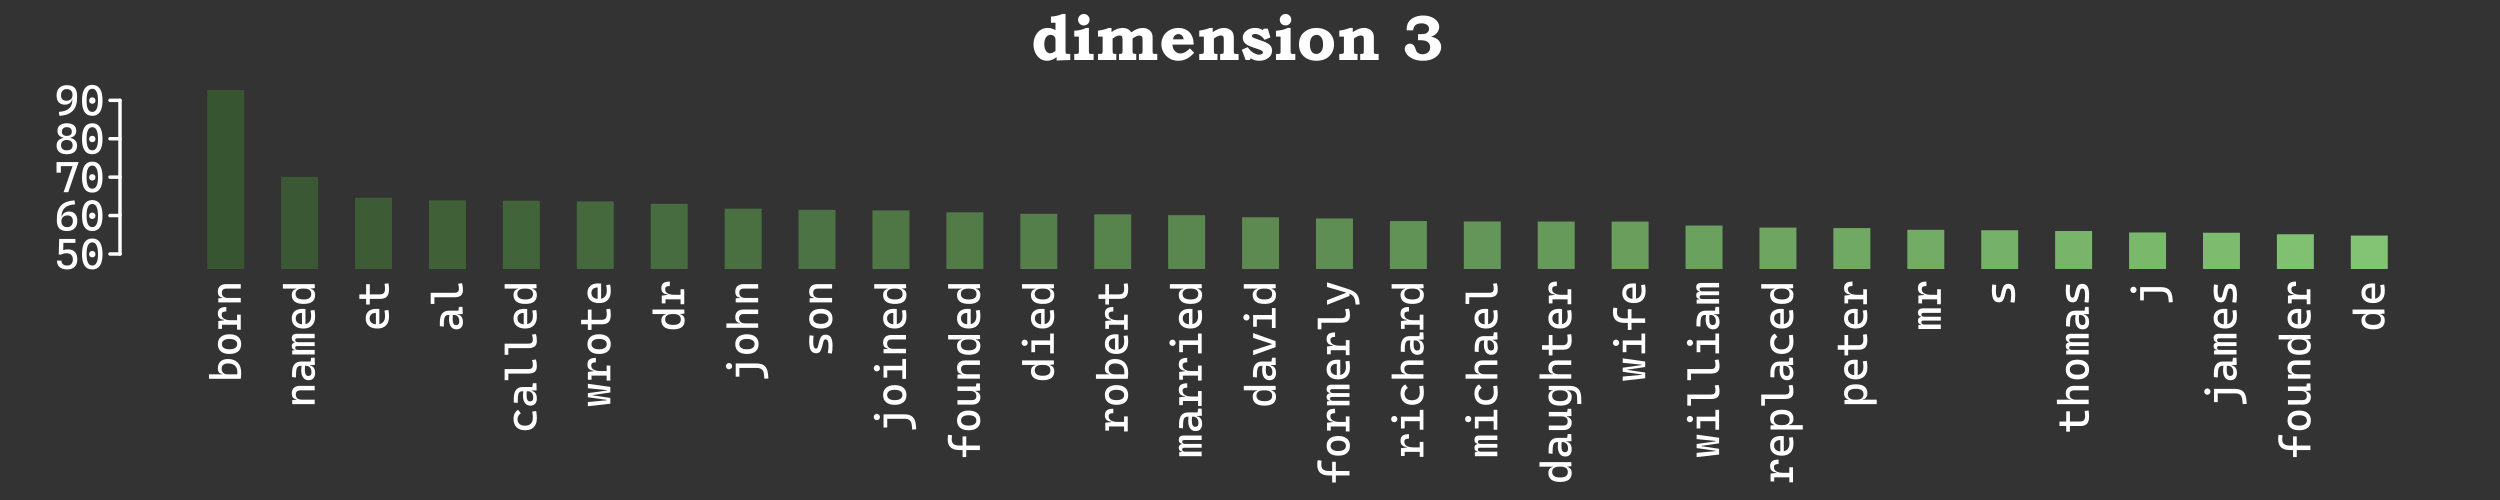 <?xml version="1.0" encoding="UTF-8"?>
<svg xmlns="http://www.w3.org/2000/svg" xmlns:xlink="http://www.w3.org/1999/xlink" width="720pt" height="144pt" viewBox="0 0 720 144" version="1.1">
<rect x="0" y="0" width="720" height="144" fill="#333333" stroke="none"/>
<defs>
<g>
<symbol overflow="visible" id="glyph0-0">
<path style="stroke:none;" d="M 0 -5.25 L -8.672 -5.25 L -8.672 -6.547 L 0 -6.547 Z M 0 -0.781 L -1.156 -0.781 L -1.156 -6.547 L 0 -6.547 Z M 0 -0.781 L -8.672 -0.781 L -8.672 -2.078 L 0 -2.078 Z M -7.5 -0.781 L -8.672 -0.781 L -8.672 -6.547 L -7.5 -6.547 Z M -7.5 -0.781 "/>
</symbol>
<symbol overflow="visible" id="glyph0-1">
<path style="stroke:none;" d="M 0.125 -2.734 C 0.125 -2.43 0.113 -2.141 0.094 -1.859 C 0.07 -1.578 0.039 -1.289 0 -1 L -1.188 -1.5 C -1.082 -1.707 -1.02 -1.941 -1 -2.203 C -0.988 -2.461 -0.984 -2.723 -0.984 -2.984 C -0.984 -3.766 -1.211 -4.363 -1.672 -4.781 C -2.141 -5.207 -2.801 -5.422 -3.656 -5.422 C -4.25 -5.422 -4.703 -5.289 -5.016 -5.031 C -5.336 -4.781 -5.5 -4.414 -5.5 -3.938 C -5.5 -2.832 -4.879 -2.281 -3.641 -2.281 L -5.297 -1.906 L -5.297 -2.406 C -6.16 -2.469 -6.594 -3 -6.594 -4 C -6.594 -4.863 -6.336 -5.531 -5.828 -6 C -5.316 -6.469 -4.594 -6.703 -3.656 -6.703 C -2.457 -6.703 -1.523 -6.352 -0.859 -5.656 C -0.203 -4.969 0.125 -3.992 0.125 -2.734 Z M 0 -1 L -9.156 -1 L -9.156 -2.281 L -0.109 -2.281 Z M 0 -1 "/>
</symbol>
<symbol overflow="visible" id="glyph0-2">
<path style="stroke:none;" d="M 0.125 -3.656 C 0.125 -2.758 -0.164 -2.062 -0.75 -1.562 C -1.344 -1.07 -2.172 -0.828 -3.234 -0.828 C -4.305 -0.828 -5.133 -1.07 -5.719 -1.562 C -6.301 -2.062 -6.594 -2.758 -6.594 -3.656 C -6.594 -4.562 -6.301 -5.258 -5.719 -5.75 C -5.133 -6.25 -4.305 -6.5 -3.234 -6.5 C -2.172 -6.5 -1.344 -6.25 -0.75 -5.75 C -0.164 -5.258 0.125 -4.562 0.125 -3.656 Z M -1.031 -3.656 C -1.031 -4.133 -1.223 -4.504 -1.609 -4.766 C -1.992 -5.023 -2.535 -5.156 -3.234 -5.156 C -3.941 -5.156 -4.484 -5.023 -4.859 -4.766 C -5.242 -4.504 -5.438 -4.133 -5.438 -3.656 C -5.438 -3.188 -5.242 -2.82 -4.859 -2.562 C -4.484 -2.301 -3.941 -2.172 -3.234 -2.172 C -2.535 -2.172 -1.992 -2.301 -1.609 -2.562 C -1.223 -2.82 -1.031 -3.188 -1.031 -3.656 Z M -1.031 -3.656 "/>
</symbol>
<symbol overflow="visible" id="glyph0-3">
<path style="stroke:none;" d="M -2.781 -3.219 L -4.812 -2.844 L -4.812 -3.344 C -6 -3.414 -6.594 -4.008 -6.594 -5.125 C -6.594 -5.789 -6.398 -6.273 -6.016 -6.578 C -5.629 -6.879 -5.008 -7.031 -4.156 -7.031 L -4.156 -5.75 C -4.633 -5.75 -4.977 -5.676 -5.188 -5.531 C -5.395 -5.395 -5.5 -5.172 -5.5 -4.859 C -5.5 -4.305 -5.258 -3.895 -4.781 -3.625 C -4.312 -3.352 -3.645 -3.219 -2.781 -3.219 Z M 0 -0.484 L -1.062 -0.484 L -1.062 -4.812 L 0 -4.812 Z M 0 -1.922 L -6.469 -1.922 L -6.469 -2.984 L -4.609 -3.219 L 0 -3.219 Z M -5.406 -0.734 L -6.469 -0.734 L -6.469 -2.891 L -5.406 -3.016 Z M -5.406 -0.734 "/>
</symbol>
<symbol overflow="visible" id="glyph0-4">
<path style="stroke:none;" d="M 0 -5 L -4.219 -5 C -4.602 -5 -4.898 -4.895 -5.109 -4.688 C -5.328 -4.488 -5.438 -4.207 -5.438 -3.844 C -5.438 -2.82 -4.836 -2.312 -3.641 -2.312 L -5.297 -1.938 L -5.297 -2.438 C -5.734 -2.477 -6.055 -2.641 -6.266 -2.922 C -6.484 -3.203 -6.594 -3.613 -6.594 -4.156 C -6.594 -4.832 -6.383 -5.359 -5.969 -5.734 C -5.551 -6.109 -4.969 -6.297 -4.219 -6.297 L 0 -6.297 Z M 0 -1.031 L -6.469 -1.031 L -6.469 -2.203 L -5.109 -2.312 L 0 -2.312 Z M 0 -1.031 "/>
</symbol>
<symbol overflow="visible" id="glyph0-5">
<path style="stroke:none;" d="M 0.062 -5 L -1.859 -4.906 L -2.391 -4.734 L -4.062 -4.734 C -4.5 -4.734 -4.816 -4.582 -5.016 -4.281 C -5.211 -3.977 -5.32 -3.531 -5.344 -2.938 L -5.391 -1.375 L -6.531 -1.5 L -6.516 -2.812 C -6.492 -3.875 -6.258 -4.664 -5.812 -5.188 C -5.375 -5.707 -4.727 -5.969 -3.875 -5.969 L -1.172 -5.969 L -1.031 -7.062 L 0 -7.062 Z M 0.125 -2.703 C 0.125 -2.035 -0.035 -1.516 -0.359 -1.141 C -0.691 -0.773 -1.156 -0.594 -1.75 -0.594 C -2.426 -0.594 -2.945 -0.848 -3.312 -1.359 C -3.688 -1.867 -3.875 -2.586 -3.875 -3.516 C -3.875 -3.898 -3.848 -4.242 -3.797 -4.547 C -3.754 -4.848 -3.688 -5.117 -3.594 -5.359 L -2.703 -5.094 C -2.766 -4.82 -2.801 -4.555 -2.812 -4.297 C -2.82 -4.035 -2.828 -3.766 -2.828 -3.484 C -2.828 -2.367 -2.488 -1.812 -1.812 -1.812 C -1.52 -1.812 -1.297 -1.906 -1.141 -2.094 C -0.992 -2.289 -0.922 -2.566 -0.922 -2.922 C -0.922 -3.316 -0.988 -3.648 -1.125 -3.922 C -1.258 -4.191 -1.438 -4.395 -1.656 -4.531 C -1.875 -4.664 -2.094 -4.734 -2.312 -4.734 L -3.031 -4.734 L -1.375 -5.109 L -1.375 -4.609 L -1.562 -4.812 C -1.188 -4.812 -0.875 -4.723 -0.625 -4.547 C -0.375 -4.379 -0.188 -4.133 -0.062 -3.812 C 0.062 -3.5 0.125 -3.129 0.125 -2.703 Z M 0.125 -2.703 "/>
</symbol>
<symbol overflow="visible" id="glyph0-6">
<path style="stroke:none;" d="M 0 -5.344 L -4.938 -5.344 C -5.383 -5.344 -5.609 -5.176 -5.609 -4.844 C -5.609 -4.426 -5.316 -4.219 -4.734 -4.219 L -5.672 -3.766 L -5.672 -4.266 C -5.922 -4.285 -6.133 -4.383 -6.312 -4.562 C -6.5 -4.75 -6.594 -5.016 -6.594 -5.359 C -6.594 -5.805 -6.473 -6.129 -6.234 -6.328 C -5.992 -6.535 -5.602 -6.641 -5.062 -6.641 L 0 -6.641 Z M 0 -0.688 L -6.469 -0.688 L -6.469 -1.828 L -5.109 -1.984 L 0 -1.984 Z M 0 -3.109 L -5.062 -3.109 C -5.426 -3.109 -5.609 -2.938 -5.609 -2.594 C -5.609 -2.188 -5.316 -1.984 -4.734 -1.984 L -5.672 -1.594 L -5.672 -2.016 C -6.285 -2.066 -6.594 -2.438 -6.594 -3.125 C -6.594 -3.457 -6.473 -3.723 -6.234 -3.922 C -6.004 -4.117 -5.656 -4.219 -5.188 -4.219 L 0 -4.219 Z M 0 -3.109 "/>
</symbol>
<symbol overflow="visible" id="glyph0-7">
<path style="stroke:none;" d="M 0.125 -4.281 C 0.125 -3.176 -0.164 -2.32 -0.75 -1.719 C -1.332 -1.125 -2.164 -0.828 -3.25 -0.828 C -4.301 -0.828 -5.117 -1.082 -5.703 -1.594 C -6.297 -2.102 -6.594 -2.82 -6.594 -3.75 C -6.594 -4.625 -6.328 -5.301 -5.797 -5.781 C -5.266 -6.258 -4.492 -6.5 -3.484 -6.5 C -3.191 -6.5 -2.914 -6.484 -2.656 -6.453 L -2.656 -1.922 L -3.656 -1.922 L -3.656 -5.328 C -4.227 -5.328 -4.672 -5.188 -4.984 -4.906 C -5.297 -4.633 -5.453 -4.254 -5.453 -3.766 C -5.453 -3.211 -5.266 -2.785 -4.891 -2.484 C -4.516 -2.18 -3.988 -2.031 -3.312 -2.031 C -2.562 -2.031 -1.988 -2.238 -1.594 -2.656 C -1.207 -3.07 -1.016 -3.664 -1.016 -4.438 C -1.016 -4.695 -1.031 -4.957 -1.062 -5.219 C -1.094 -5.477 -1.133 -5.742 -1.188 -6.016 L -0.047 -6.172 C 0.023 -5.797 0.07 -5.445 0.094 -5.125 C 0.113 -4.812 0.125 -4.531 0.125 -4.281 Z M 0.125 -4.281 "/>
</symbol>
<symbol overflow="visible" id="glyph0-8">
<path style="stroke:none;" d="M 0.125 -3.172 C 0.125 -2.316 -0.148 -1.672 -0.703 -1.234 C -1.266 -0.805 -2.086 -0.594 -3.172 -0.594 C -4.297 -0.594 -5.145 -0.805 -5.719 -1.234 C -6.301 -1.672 -6.594 -2.316 -6.594 -3.172 C -6.594 -3.648 -6.477 -4.039 -6.25 -4.344 C -6.02 -4.645 -5.703 -4.828 -5.297 -4.891 L -5.297 -5.391 L -3.453 -5 C -4.117 -5 -4.625 -4.867 -4.969 -4.609 C -5.32 -4.348 -5.5 -3.961 -5.5 -3.453 C -5.5 -2.93 -5.301 -2.535 -4.906 -2.266 C -4.52 -2.004 -3.941 -1.875 -3.172 -1.875 C -2.453 -1.875 -1.906 -2.004 -1.531 -2.266 C -1.164 -2.535 -0.984 -2.93 -0.984 -3.453 C -0.984 -3.961 -1.156 -4.348 -1.5 -4.609 C -1.844 -4.867 -2.348 -5 -3.016 -5 L -1.172 -5.438 L -1.172 -4.891 C -0.766 -4.848 -0.445 -4.672 -0.219 -4.359 C 0.008 -4.055 0.125 -3.66 0.125 -3.172 Z M 0.062 -5.141 L -1.203 -5 L -9.156 -5 L -9.156 -6.297 L 0 -6.297 Z M 0.062 -5.141 "/>
</symbol>
<symbol overflow="visible" id="glyph0-9">
<path style="stroke:none;" d="M 0.125 -4.828 C 0.125 -3.848 -0.078 -3.141 -0.484 -2.703 C -0.891 -2.266 -1.539 -2.047 -2.438 -2.047 L -3.547 -2.047 L -3.547 -3.344 L -2.5 -3.344 C -1.988 -3.344 -1.613 -3.469 -1.375 -3.719 C -1.145 -3.969 -1.031 -4.379 -1.031 -4.953 C -1.031 -5.16 -1.039 -5.375 -1.062 -5.594 C -1.094 -5.82 -1.125 -6.086 -1.156 -6.391 L -0.031 -6.531 C 0.02 -6.25 0.055 -5.973 0.078 -5.703 C 0.109 -5.43 0.125 -5.141 0.125 -4.828 Z M -3.047 -2.047 L -8.422 -2.047 L -8.422 -3.344 L -3.047 -3.344 Z M -5.406 -0.422 L -6.469 -0.422 L -6.469 -6.281 L -5.406 -6.281 Z M -5.406 -0.422 "/>
</symbol>
<symbol overflow="visible" id="glyph0-10">
<path style="stroke:none;" d="M 0.125 -4.625 C 0.125 -3.875 -0.078 -3.332 -0.484 -3 C -0.891 -2.664 -1.539 -2.5 -2.438 -2.5 L -9.156 -2.5 L -9.156 -3.797 L -2.5 -3.797 C -2.156 -3.797 -1.875 -3.828 -1.656 -3.891 C -1.445 -3.953 -1.289 -4.078 -1.188 -4.266 C -1.082 -4.461 -1.031 -4.742 -1.031 -5.109 C -1.031 -5.453 -1.109 -5.883 -1.266 -6.406 L -0.141 -6.562 C -0.047 -6.227 0.02 -5.91 0.062 -5.609 C 0.102 -5.305 0.125 -4.977 0.125 -4.625 Z M -8.094 -0.594 L -9.156 -0.594 L -9.156 -2.609 L -8.094 -2.609 Z M -8.094 -0.594 "/>
</symbol>
<symbol overflow="visible" id="glyph0-11">
<path style="stroke:none;" d="M 0.125 -4.281 C 0.125 -3.176 -0.164 -2.32 -0.75 -1.719 C -1.332 -1.125 -2.164 -0.828 -3.25 -0.828 C -4.301 -0.828 -5.117 -1.109 -5.703 -1.672 C -6.297 -2.242 -6.594 -3.055 -6.594 -4.109 C -6.594 -4.742 -6.473 -5.285 -6.234 -5.734 C -6.004 -6.18 -5.676 -6.504 -5.25 -6.703 L -4.5 -5.703 C -4.789 -5.516 -5.02 -5.281 -5.188 -5 C -5.352 -4.719 -5.438 -4.406 -5.438 -4.062 C -5.438 -3.457 -5.25 -2.984 -4.875 -2.641 C -4.508 -2.305 -3.988 -2.141 -3.312 -2.141 C -2.57 -2.141 -2.004 -2.336 -1.609 -2.734 C -1.223 -3.129 -1.031 -3.695 -1.031 -4.438 C -1.031 -4.738 -1.047 -5.035 -1.078 -5.328 C -1.109 -5.629 -1.148 -5.926 -1.203 -6.219 L -0.062 -6.359 C 0.008 -6.023 0.055 -5.68 0.078 -5.328 C 0.109 -4.973 0.125 -4.625 0.125 -4.281 Z M 0.125 -4.281 "/>
</symbol>
<symbol overflow="visible" id="glyph0-12">
<path style="stroke:none;" d="M 0 -4.391 L -5.141 -3.641 L -5.141 -3.547 L -6.469 -3.016 L -6.469 -4.188 L -0.984 -4.953 L -0.984 -5.062 L -6.469 -5.609 L -6.469 -6.891 L 0 -5.984 Z M 0 -1.156 L -6.469 -0.422 L -6.469 -1.641 L -0.984 -2.141 L -0.984 -2.25 L -6.469 -3.016 L -6.469 -4.188 L -5.141 -3.656 L -5.141 -3.562 L 0 -2.812 Z M 0 -1.156 "/>
</symbol>
<symbol overflow="visible" id="glyph0-13">
<path style="stroke:none;" d="M 2.938 -1.094 L 1.781 -1.031 L 1.672 -2.266 C 1.609 -2.91 1.414 -3.379 1.094 -3.672 C 0.77 -3.973 0.281 -4.125 -0.375 -4.125 L -2.344 -4.125 L -2.344 -5.422 L -0.578 -5.422 C 0.191 -5.422 0.816 -5.305 1.297 -5.078 C 1.785 -4.848 2.148 -4.488 2.391 -4 C 2.641 -3.52 2.797 -2.898 2.859 -2.141 Z M -5.406 -1.609 L -6.469 -1.609 L -6.469 -4.219 L -5.406 -4.219 Z M -2.141 -4.125 L -6.469 -4.125 L -6.469 -5.422 L -2.141 -5.422 Z M -7.5 -4.641 C -7.5 -4.391 -7.586 -4.176 -7.766 -4 C -7.941 -3.82 -8.156 -3.734 -8.406 -3.734 C -8.656 -3.734 -8.863 -3.82 -9.031 -4 C -9.207 -4.176 -9.297 -4.391 -9.297 -4.641 C -9.297 -4.891 -9.207 -5.102 -9.031 -5.281 C -8.863 -5.457 -8.656 -5.547 -8.406 -5.547 C -8.156 -5.547 -7.941 -5.457 -7.766 -5.281 C -7.586 -5.102 -7.5 -4.891 -7.5 -4.641 Z M -7.5 -4.641 "/>
</symbol>
<symbol overflow="visible" id="glyph0-14">
<path style="stroke:none;" d="M 0 -5 L -4.219 -5 C -4.625 -5 -4.938 -4.895 -5.156 -4.688 C -5.383 -4.488 -5.5 -4.207 -5.5 -3.844 C -5.5 -2.82 -4.879 -2.312 -3.641 -2.312 L -5.297 -1.938 L -5.297 -2.438 C -5.734 -2.477 -6.055 -2.641 -6.266 -2.922 C -6.484 -3.203 -6.594 -3.613 -6.594 -4.156 C -6.594 -4.832 -6.383 -5.359 -5.969 -5.734 C -5.551 -6.109 -4.969 -6.297 -4.219 -6.297 L 0 -6.297 Z M 0 -1.031 L -9.156 -1.031 L -9.156 -2.312 L 0 -2.312 Z M 0 -1.031 "/>
</symbol>
<symbol overflow="visible" id="glyph0-15">
<path style="stroke:none;" d="M 0.125 -3.156 C 0.125 -2.664 0.109 -2.25 0.078 -1.906 C 0.047 -1.562 0 -1.242 -0.062 -0.953 L -1.234 -1.094 C -1.172 -1.52 -1.117 -1.895 -1.078 -2.219 C -1.047 -2.551 -1.031 -2.863 -1.031 -3.156 C -1.031 -3.812 -1.094 -4.285 -1.219 -4.578 C -1.352 -4.879 -1.562 -5.031 -1.844 -5.031 C -2.039 -5.031 -2.188 -4.977 -2.281 -4.875 C -2.375 -4.77 -2.445 -4.609 -2.5 -4.391 L -2.875 -2.906 C -3.039 -2.27 -3.242 -1.801 -3.484 -1.5 C -3.723 -1.195 -4.086 -1.047 -4.578 -1.047 C -5.285 -1.047 -5.797 -1.316 -6.109 -1.859 C -6.43 -2.398 -6.594 -3.281 -6.594 -4.5 C -6.594 -4.812 -6.582 -5.102 -6.562 -5.375 C -6.539 -5.645 -6.508 -5.922 -6.469 -6.203 L -5.344 -6.062 C -5.375 -5.738 -5.395 -5.445 -5.406 -5.188 C -5.426 -4.938 -5.438 -4.691 -5.438 -4.453 C -5.438 -3.734 -5.375 -3.207 -5.25 -2.875 C -5.125 -2.551 -4.922 -2.391 -4.641 -2.391 C -4.453 -2.391 -4.316 -2.457 -4.234 -2.594 C -4.148 -2.727 -4.07 -2.93 -4 -3.203 L -3.719 -4.406 C -3.551 -5.082 -3.332 -5.578 -3.062 -5.891 C -2.789 -6.211 -2.395 -6.375 -1.875 -6.375 C -1.176 -6.375 -0.664 -6.117 -0.344 -5.609 C -0.031 -5.098 0.125 -4.281 0.125 -3.156 Z M 0.125 -3.156 "/>
</symbol>
<symbol overflow="visible" id="glyph0-16">
<path style="stroke:none;" d="M 0 -3.438 L -6.109 -3.438 L -6.109 -4.734 L 0 -4.734 Z M 0 -0.984 L -1.062 -0.984 L -1.062 -3.562 L 0 -3.562 Z M 0 -4.609 L -1.062 -4.609 L -1.062 -6.719 L 0 -6.719 Z M -5.406 -1.344 L -6.469 -1.344 L -6.469 -4.734 L -5.406 -4.734 Z M -7.5 -4.047 C -7.5 -3.797 -7.586 -3.582 -7.766 -3.406 C -7.941 -3.227 -8.156 -3.141 -8.406 -3.141 C -8.656 -3.141 -8.863 -3.227 -9.031 -3.406 C -9.207 -3.582 -9.297 -3.797 -9.297 -4.047 C -9.297 -4.297 -9.207 -4.508 -9.031 -4.688 C -8.863 -4.863 -8.656 -4.953 -8.406 -4.953 C -8.156 -4.953 -7.941 -4.863 -7.766 -4.688 C -7.586 -4.508 -7.5 -4.297 -7.5 -4.047 Z M -7.5 -4.047 "/>
</symbol>
<symbol overflow="visible" id="glyph0-17">
<path style="stroke:none;" d="M 0 -2.453 L -5.922 -2.453 C -8.16 -2.453 -9.281 -3.473 -9.281 -5.516 C -9.281 -5.984 -9.238 -6.43 -9.156 -6.859 L -8.031 -6.719 C -8.062 -6.469 -8.082 -6.242 -8.094 -6.047 C -8.113 -5.848 -8.125 -5.66 -8.125 -5.484 C -8.125 -4.328 -7.41 -3.75 -5.984 -3.75 L 0 -3.75 Z M -3.938 -0.422 L -5 -0.422 L -5 -6.391 L -3.938 -6.391 Z M -3.938 -0.422 "/>
</symbol>
<symbol overflow="visible" id="glyph0-18">
<path style="stroke:none;" d="M 0.125 -3.031 C 0.125 -2.352 -0.078 -1.828 -0.484 -1.453 C -0.891 -1.078 -1.461 -0.891 -2.203 -0.891 L -6.469 -0.891 L -6.469 -2.188 L -2.203 -2.188 C -1.828 -2.188 -1.535 -2.289 -1.328 -2.5 C -1.129 -2.707 -1.031 -3.004 -1.031 -3.391 C -1.031 -3.867 -1.18 -4.227 -1.484 -4.469 C -1.785 -4.707 -2.285 -4.828 -2.984 -4.828 L -1.25 -5.156 L -1.25 -4.719 C -0.812 -4.625 -0.473 -4.426 -0.234 -4.125 C 0.004 -3.832 0.125 -3.469 0.125 -3.031 Z M 0.062 -4.938 L -1.484 -4.828 L -2.625 -4.828 L -2.625 -6.109 L -1.172 -6.109 L -1.031 -7 L 0 -7 Z M -1.828 -4.828 L -6.469 -4.828 L -6.469 -6.109 L -2.203 -6.109 Z M -1.828 -4.828 "/>
</symbol>
<symbol overflow="visible" id="glyph0-19">
<path style="stroke:none;" d="M 0 -2.797 L -6.469 -0.484 L -6.469 -1.875 L -1.094 -3.609 L -1.094 -3.719 L -6.469 -5.453 L -6.469 -6.844 L 0 -4.516 Z M 0 -2.797 "/>
</symbol>
<symbol overflow="visible" id="glyph0-20">
<path style="stroke:none;" d="M 2.938 -0.453 L 1.766 -0.391 L 1.641 -1.406 C 1.586 -1.832 1.473 -2.195 1.297 -2.5 C 1.117 -2.801 0.852 -3.062 0.5 -3.281 C 0.145 -3.5 -0.312 -3.688 -0.875 -3.844 L -6.469 -5.469 L -6.469 -6.812 L -0.578 -4.938 C 0.203 -4.695 0.828 -4.422 1.297 -4.109 C 1.766 -3.805 2.113 -3.445 2.344 -3.031 C 2.582 -2.625 2.738 -2.133 2.812 -1.562 Z M 0 -2.906 L -6.469 -0.328 L -6.469 -1.672 L -0.984 -3.797 L -0.984 -3.984 L 0 -3.984 Z M 0 -2.906 "/>
</symbol>
<symbol overflow="visible" id="glyph0-21">
<path style="stroke:none;" d="M 2.922 -1.109 L 1.734 -1.047 L 1.672 -3.125 C 1.648 -3.781 1.469 -4.254 1.125 -4.547 C 0.781 -4.848 0.281 -5 -0.375 -5 L -5.109 -5 L -6.469 -5.125 L -6.469 -6.297 L -0.578 -6.297 C 0.578 -6.297 1.426 -6.031 1.969 -5.5 C 2.52 -4.977 2.816 -4.145 2.859 -3 Z M 0.125 -3.172 C 0.125 -2.316 -0.148 -1.672 -0.703 -1.234 C -1.266 -0.805 -2.086 -0.594 -3.172 -0.594 C -4.297 -0.594 -5.145 -0.805 -5.719 -1.234 C -6.301 -1.672 -6.594 -2.316 -6.594 -3.172 C -6.594 -3.672 -6.477 -4.078 -6.25 -4.391 C -6.02 -4.703 -5.703 -4.883 -5.297 -4.938 L -5.297 -5.438 L -3.453 -5 C -4.117 -5 -4.625 -4.867 -4.969 -4.609 C -5.32 -4.348 -5.5 -3.961 -5.5 -3.453 C -5.5 -2.93 -5.301 -2.535 -4.906 -2.266 C -4.52 -2.004 -3.941 -1.875 -3.172 -1.875 C -2.453 -1.875 -1.906 -2.004 -1.531 -2.266 C -1.164 -2.535 -0.984 -2.93 -0.984 -3.453 C -0.984 -3.961 -1.156 -4.348 -1.5 -4.609 C -1.844 -4.867 -2.348 -5 -3.016 -5 L -1.172 -5.438 L -1.172 -4.891 C -0.766 -4.848 -0.445 -4.672 -0.219 -4.359 C 0.008 -4.055 0.125 -3.66 0.125 -3.172 Z M 0.125 -3.172 "/>
</symbol>
<symbol overflow="visible" id="glyph0-22">
<path style="stroke:none;" d="M 2.812 -1.031 L -6.469 -1.031 L -6.469 -2.203 L -5.109 -2.312 L 2.812 -2.312 Z M 0.125 -4.156 C 0.125 -3.656 0.008 -3.254 -0.219 -2.953 C -0.445 -2.648 -0.766 -2.477 -1.172 -2.438 L -1.172 -1.875 L -3.016 -2.312 C -2.348 -2.312 -1.844 -2.441 -1.5 -2.703 C -1.156 -2.973 -0.984 -3.363 -0.984 -3.875 C -0.984 -4.395 -1.164 -4.785 -1.531 -5.047 C -1.906 -5.316 -2.453 -5.453 -3.172 -5.453 C -3.941 -5.453 -4.52 -5.316 -4.906 -5.047 C -5.301 -4.785 -5.5 -4.395 -5.5 -3.875 C -5.5 -3.363 -5.32 -2.973 -4.969 -2.703 C -4.625 -2.441 -4.117 -2.312 -3.453 -2.312 L -5.297 -1.875 L -5.297 -2.375 C -5.703 -2.438 -6.02 -2.625 -6.25 -2.938 C -6.477 -3.25 -6.594 -3.656 -6.594 -4.156 C -6.594 -5.008 -6.301 -5.648 -5.719 -6.078 C -5.145 -6.516 -4.297 -6.734 -3.172 -6.734 C -2.086 -6.734 -1.266 -6.516 -0.703 -6.078 C -0.148 -5.648 0.125 -5.008 0.125 -4.156 Z M 0.125 -4.156 "/>
</symbol>
<symbol overflow="visible" id="glyph1-0">
<path style="stroke:none;" d="M 5.25 0 L 5.25 -8.672 L 6.547 -8.672 L 6.547 0 Z M 0.781 0 L 0.781 -1.156 L 6.547 -1.156 L 6.547 0 Z M 0.781 0 L 0.781 -8.672 L 2.078 -8.672 L 2.078 0 Z M 0.781 -7.5 L 0.781 -8.672 L 6.547 -8.672 L 6.547 -7.5 Z M 0.781 -7.5 "/>
</symbol>
<symbol overflow="visible" id="glyph1-1">
<path style="stroke:none;" d="M 3.75 0.125 C 2.812 0.125 2.086 -0.098 1.578 -0.547 C 1.066 -0.992 0.812 -1.617 0.812 -2.422 L 2.109 -2.422 C 2.109 -1.973 2.25 -1.625 2.531 -1.375 C 2.82 -1.125 3.234 -1 3.766 -1 C 4.285 -1 4.688 -1.156 4.969 -1.469 C 5.25 -1.781 5.391 -2.223 5.391 -2.797 C 5.391 -3.348 5.234 -3.773 4.922 -4.078 C 4.617 -4.391 4.18 -4.547 3.609 -4.547 C 3.047 -4.547 2.516 -4.414 2.016 -4.156 L 2.125 -5.188 C 2.445 -5.375 2.766 -5.5 3.078 -5.562 C 3.398 -5.625 3.723 -5.656 4.047 -5.656 C 4.879 -5.656 5.523 -5.406 5.984 -4.906 C 6.441 -4.406 6.672 -3.703 6.672 -2.797 C 6.672 -2.18 6.555 -1.656 6.328 -1.219 C 6.098 -0.781 5.766 -0.445 5.328 -0.219 C 4.898 0.008 4.375 0.125 3.75 0.125 Z M 1.328 -4.156 L 1.453 -8.672 L 2.703 -8.672 L 2.594 -4.906 L 2.016 -4.156 Z M 2.031 -7.531 L 1.922 -8.672 L 6.125 -8.672 L 6.125 -7.531 Z M 2.031 -7.531 "/>
</symbol>
<symbol overflow="visible" id="glyph1-2">
<path style="stroke:none;" d="M 3.656 0.125 C 1.688 0.125 0.703 -1.336 0.703 -4.266 C 0.703 -7.285 1.688 -8.797 3.656 -8.797 C 5.625 -8.797 6.609 -7.285 6.609 -4.266 C 6.609 -1.336 5.625 0.125 3.656 0.125 Z M 3.656 -3.359 C 3.383 -3.359 3.164 -3.441 3 -3.609 C 2.832 -3.773 2.75 -3.992 2.75 -4.266 C 2.75 -4.547 2.832 -4.77 3 -4.938 C 3.164 -5.102 3.383 -5.188 3.656 -5.188 C 3.938 -5.188 4.16 -5.102 4.328 -4.938 C 4.492 -4.77 4.578 -4.547 4.578 -4.266 C 4.578 -3.992 4.492 -3.773 4.328 -3.609 C 4.16 -3.441 3.938 -3.359 3.656 -3.359 Z M 3.656 -1 C 4.758 -1 5.312 -2.086 5.312 -4.266 C 5.312 -6.535 4.758 -7.672 3.656 -7.672 C 2.562 -7.672 2.016 -6.535 2.016 -4.266 C 2.016 -2.086 2.562 -1 3.656 -1 Z M 3.656 -1 "/>
</symbol>
<symbol overflow="visible" id="glyph1-3">
<path style="stroke:none;" d="M 3.719 0.125 C 2.707 0.125 1.961 -0.125 1.484 -0.625 C 1.016 -1.125 0.781 -1.906 0.781 -2.969 L 1.797 -4.078 L 2.25 -4.078 C 2.363 -4.523 2.602 -4.875 2.969 -5.125 C 3.332 -5.375 3.781 -5.5 4.312 -5.5 C 5.062 -5.5 5.641 -5.266 6.047 -4.797 C 6.461 -4.328 6.672 -3.664 6.672 -2.812 C 6.672 -1.883 6.41 -1.16 5.891 -0.641 C 5.367 -0.129 4.645 0.125 3.719 0.125 Z M 3.75 -1 C 4.27 -1 4.672 -1.156 4.953 -1.469 C 5.242 -1.789 5.391 -2.238 5.391 -2.812 C 5.391 -3.312 5.254 -3.695 4.984 -3.969 C 4.723 -4.238 4.344 -4.375 3.844 -4.375 C 3.281 -4.375 2.848 -4.223 2.547 -3.922 C 2.242 -3.629 2.094 -3.219 2.094 -2.688 C 2.094 -2.156 2.238 -1.738 2.531 -1.438 C 2.82 -1.145 3.227 -1 3.75 -1 Z M 0.781 -2.969 L 0.781 -3.5 C 0.781 -5.156 1.195 -6.414 2.031 -7.281 C 2.875 -8.145 4.16 -8.617 5.891 -8.703 L 6 -7.547 C 3.426 -7.43 2.141 -6.27 2.141 -4.062 L 2.141 -3.375 Z M 0.781 -2.969 "/>
</symbol>
<symbol overflow="visible" id="glyph1-4">
<path style="stroke:none;" d="M 2.734 0 L 5.703 -8.672 L 7.047 -8.672 L 4.062 0 Z M 0.688 -5.625 L 0.688 -8.484 L 1.938 -8.484 L 1.938 -5.625 Z M 0.688 -7.5 L 0.688 -8.672 L 7.047 -8.672 L 6.172 -7.5 Z M 0.688 -7.5 "/>
</symbol>
<symbol overflow="visible" id="glyph1-5">
<path style="stroke:none;" d="M 3.656 0.125 C 2.719 0.125 1.988 -0.094 1.469 -0.531 C 0.957 -0.969 0.703 -1.582 0.703 -2.375 C 0.703 -3.102 0.957 -3.664 1.469 -4.062 C 1.988 -4.457 2.719 -4.656 3.656 -4.656 C 4.602 -4.656 5.332 -4.457 5.844 -4.062 C 6.352 -3.664 6.609 -3.102 6.609 -2.375 C 6.609 -1.582 6.352 -0.969 5.844 -0.531 C 5.332 -0.094 4.602 0.125 3.656 0.125 Z M 3.656 -1 C 4.195 -1 4.609 -1.125 4.891 -1.375 C 5.18 -1.633 5.328 -1.988 5.328 -2.438 C 5.328 -2.926 5.18 -3.305 4.891 -3.578 C 4.609 -3.848 4.195 -3.984 3.656 -3.984 C 3.125 -3.984 2.711 -3.848 2.422 -3.578 C 2.129 -3.305 1.984 -2.926 1.984 -2.438 C 1.984 -1.988 2.129 -1.633 2.422 -1.375 C 2.711 -1.125 3.125 -1 3.656 -1 Z M 2.656 -4.312 L 2.656 -4.938 L 4.688 -4.938 L 4.688 -4.312 Z M 3.656 -5.156 C 4.113 -5.156 4.469 -5.258 4.719 -5.469 C 4.969 -5.688 5.094 -5.977 5.094 -6.344 C 5.094 -6.77 4.969 -7.098 4.719 -7.328 C 4.469 -7.555 4.113 -7.672 3.656 -7.672 C 3.207 -7.672 2.859 -7.555 2.609 -7.328 C 2.359 -7.098 2.234 -6.77 2.234 -6.344 C 2.234 -5.977 2.359 -5.688 2.609 -5.469 C 2.859 -5.258 3.207 -5.156 3.656 -5.156 Z M 3.656 -4.547 C 2.801 -4.547 2.133 -4.723 1.656 -5.078 C 1.188 -5.441 0.953 -5.945 0.953 -6.594 C 0.953 -7.289 1.188 -7.832 1.656 -8.219 C 2.133 -8.602 2.801 -8.797 3.656 -8.797 C 4.52 -8.797 5.188 -8.602 5.656 -8.219 C 6.133 -7.832 6.375 -7.289 6.375 -6.594 C 6.375 -5.945 6.133 -5.441 5.656 -5.078 C 5.188 -4.723 4.52 -4.547 3.656 -4.547 Z M 3.656 -4.547 "/>
</symbol>
<symbol overflow="visible" id="glyph1-6">
<path style="stroke:none;" d="M 3.078 -3.094 C 2.316 -3.094 1.727 -3.328 1.312 -3.797 C 0.906 -4.266 0.703 -4.926 0.703 -5.781 C 0.703 -6.695 0.961 -7.41 1.484 -7.922 C 2.016 -8.441 2.742 -8.703 3.672 -8.703 C 4.68 -8.703 5.422 -8.453 5.891 -7.953 C 6.367 -7.453 6.609 -6.672 6.609 -5.609 L 5.594 -4.5 L 5.141 -4.5 C 5.016 -4.051 4.77 -3.703 4.406 -3.453 C 4.039 -3.211 3.598 -3.094 3.078 -3.094 Z M 1.5 0.125 L 1.375 -1.031 C 3.957 -1.145 5.25 -2.305 5.25 -4.516 L 5.25 -5.219 L 6.609 -5.609 L 6.609 -5.078 C 6.609 -3.422 6.188 -2.16 5.344 -1.297 C 4.5 -0.43 3.219 0.039 1.5 0.125 Z M 3.531 -4.219 C 4.094 -4.219 4.523 -4.363 4.828 -4.656 C 5.141 -4.945 5.297 -5.359 5.297 -5.891 C 5.297 -6.422 5.148 -6.832 4.859 -7.125 C 4.566 -7.426 4.156 -7.578 3.625 -7.578 C 3.113 -7.578 2.711 -7.414 2.422 -7.094 C 2.129 -6.781 1.984 -6.344 1.984 -5.781 C 1.984 -5.27 2.117 -4.879 2.391 -4.609 C 2.66 -4.348 3.039 -4.219 3.531 -4.219 Z M 3.531 -4.219 "/>
</symbol>
<symbol overflow="visible" id="glyph2-0">
<path style="stroke:none;" d="M 2.312 0 L 2.312 -11.562 L 11.562 -11.562 L 11.562 0 Z M 2.609 -0.297 L 11.281 -0.297 L 11.281 -11.281 L 2.609 -11.281 Z M 2.609 -0.297 "/>
</symbol>
<symbol overflow="visible" id="glyph2-1">
<path style="stroke:none;" d="M 10.047 -13.266 L 10.047 -2.75 C 10.047 -2.332 10.062 -2.082 10.094 -2 C 10.133 -1.914 10.195 -1.852 10.281 -1.812 C 10.375 -1.77 10.609 -1.75 10.984 -1.75 L 11.406 -1.75 L 11.406 0 L 7.484 0.141 L 7.484 -0.797 C 6.922 -0.41 6.426 -0.145 6 0 C 5.57 0.145 5.145 0.219 4.719 0.219 C 4.02 0.219 3.379 0.031 2.797 -0.344 C 2.223 -0.719 1.75 -1.273 1.375 -2.016 C 1.008 -2.766 0.828 -3.586 0.828 -4.484 C 0.828 -5.398 1.016 -6.227 1.391 -6.969 C 1.766 -7.719 2.254 -8.281 2.859 -8.656 C 3.461 -9.039 4.141 -9.234 4.891 -9.234 C 5.273 -9.234 5.641 -9.188 5.984 -9.094 C 6.336 -9 6.727 -8.832 7.156 -8.594 L 7.156 -10.734 L 5.844 -10.734 L 5.844 -12.5 C 6.594 -12.562 7.195 -12.648 7.656 -12.766 C 8.125 -12.879 8.629 -13.047 9.172 -13.266 Z M 7.156 -2.578 L 7.156 -5.609 C 7.156 -5.984 7.129 -6.25 7.078 -6.406 C 7.004 -6.633 6.836 -6.832 6.578 -7 C 6.328 -7.164 6.047 -7.25 5.734 -7.25 C 5.41 -7.25 5.109 -7.148 4.828 -6.953 C 4.555 -6.766 4.336 -6.469 4.172 -6.062 C 4.004 -5.656 3.922 -5.148 3.922 -4.547 C 3.922 -3.711 4.109 -3.039 4.484 -2.531 C 4.766 -2.133 5.141 -1.938 5.609 -1.938 C 5.816 -1.938 6.016 -1.973 6.203 -2.047 C 6.391 -2.117 6.707 -2.297 7.156 -2.578 Z M 7.156 -2.578 "/>
</symbol>
<symbol overflow="visible" id="glyph2-2">
<path style="stroke:none;" d="M 3.469 -13.266 C 3.926 -13.266 4.316 -13.102 4.641 -12.781 C 4.961 -12.457 5.125 -12.066 5.125 -11.609 C 5.125 -11.141 4.961 -10.742 4.641 -10.422 C 4.316 -10.109 3.926 -9.953 3.469 -9.953 C 3.008 -9.953 2.617 -10.109 2.297 -10.422 C 1.973 -10.742 1.812 -11.133 1.812 -11.594 C 1.812 -12.051 1.977 -12.441 2.312 -12.766 C 2.645 -13.098 3.031 -13.266 3.469 -13.266 Z M 4.938 -9.234 L 4.938 -2.562 C 4.938 -2.238 4.953 -2.039 4.984 -1.969 C 5.023 -1.895 5.094 -1.836 5.188 -1.797 C 5.281 -1.766 5.488 -1.75 5.812 -1.75 L 6.297 -1.75 L 6.297 0 L 0.719 0 L 0.719 -1.75 L 1.188 -1.75 C 1.5 -1.75 1.695 -1.766 1.781 -1.797 C 1.875 -1.828 1.941 -1.879 1.984 -1.953 C 2.023 -2.035 2.047 -2.195 2.047 -2.438 L 2.047 -6.734 L 0.719 -6.734 L 0.719 -8.438 C 1.188 -8.457 1.641 -8.504 2.078 -8.578 C 2.516 -8.66 2.906 -8.758 3.25 -8.875 C 3.477 -8.945 3.754 -9.066 4.078 -9.234 Z M 4.938 -9.234 "/>
</symbol>
<symbol overflow="visible" id="glyph2-3">
<path style="stroke:none;" d="M 4.797 -9.234 L 4.797 -8.031 C 5.316 -8.438 5.848 -8.738 6.391 -8.938 C 6.93 -9.133 7.484 -9.234 8.047 -9.234 C 8.398 -9.234 8.738 -9.18 9.062 -9.078 C 9.395 -8.973 9.672 -8.832 9.891 -8.656 C 10.109 -8.488 10.312 -8.258 10.5 -7.969 C 11.082 -8.414 11.641 -8.738 12.172 -8.938 C 12.711 -9.133 13.258 -9.234 13.812 -9.234 C 14.289 -9.234 14.723 -9.145 15.109 -8.969 C 15.504 -8.789 15.82 -8.551 16.062 -8.25 C 16.312 -7.957 16.473 -7.641 16.547 -7.297 C 16.598 -7.078 16.625 -6.758 16.625 -6.344 L 16.625 -2.609 C 16.625 -2.297 16.645 -2.094 16.688 -2 C 16.727 -1.914 16.805 -1.848 16.922 -1.797 C 16.992 -1.766 17.211 -1.75 17.578 -1.75 L 17.969 -1.75 L 17.969 0 L 12.688 0 L 12.688 -1.75 C 13.082 -1.75 13.332 -1.766 13.438 -1.797 C 13.539 -1.836 13.613 -1.898 13.656 -1.984 C 13.707 -2.078 13.734 -2.27 13.734 -2.562 L 13.734 -5.844 C 13.734 -6.219 13.707 -6.469 13.656 -6.594 C 13.602 -6.719 13.504 -6.82 13.359 -6.906 C 13.211 -7 13.035 -7.047 12.828 -7.047 C 12.586 -7.047 12.332 -6.992 12.062 -6.891 C 11.789 -6.785 11.391 -6.555 10.859 -6.203 L 10.859 -2.672 C 10.859 -2.316 10.883 -2.094 10.938 -2 C 10.988 -1.914 11.07 -1.848 11.188 -1.797 C 11.258 -1.766 11.5 -1.75 11.906 -1.75 L 11.906 0 L 6.953 0 L 6.953 -1.75 C 7.359 -1.75 7.602 -1.766 7.688 -1.797 C 7.781 -1.836 7.848 -1.906 7.891 -2 C 7.941 -2.102 7.969 -2.328 7.969 -2.672 L 7.969 -5.766 C 7.969 -6.242 7.926 -6.562 7.844 -6.719 C 7.719 -6.945 7.484 -7.062 7.141 -7.062 C 6.973 -7.062 6.797 -7.039 6.609 -7 C 6.422 -6.957 6.238 -6.891 6.062 -6.797 C 5.969 -6.754 5.723 -6.598 5.328 -6.328 L 5.109 -6.203 L 5.109 -2.672 C 5.109 -2.328 5.125 -2.113 5.156 -2.031 C 5.195 -1.945 5.27 -1.879 5.375 -1.828 C 5.477 -1.773 5.66 -1.75 5.922 -1.75 L 6.172 -1.75 L 6.172 0 L 0.891 0 L 0.891 -1.75 L 1.25 -1.75 C 1.625 -1.75 1.859 -1.766 1.953 -1.797 C 2.047 -1.836 2.113 -1.906 2.156 -2 C 2.207 -2.102 2.234 -2.328 2.234 -2.672 L 2.234 -6.734 L 0.891 -6.734 L 0.891 -8.469 C 1.992 -8.57 3.016 -8.828 3.953 -9.234 Z M 4.797 -9.234 "/>
</symbol>
<symbol overflow="visible" id="glyph2-4">
<path style="stroke:none;" d="M 8.859 -3.344 L 10.094 -2.094 C 9.383 -1.281 8.66 -0.691 7.922 -0.328 C 7.18 0.035 6.383 0.219 5.531 0.219 C 4.164 0.219 3.008 -0.242 2.062 -1.172 C 1.125 -2.109 0.656 -3.234 0.656 -4.547 C 0.656 -5.422 0.863 -6.219 1.281 -6.938 C 1.707 -7.656 2.297 -8.219 3.047 -8.625 C 3.797 -9.031 4.641 -9.234 5.578 -9.234 C 6.18 -9.234 6.727 -9.145 7.219 -8.969 C 7.719 -8.789 8.148 -8.539 8.516 -8.219 C 8.891 -7.895 9.188 -7.5 9.406 -7.031 C 9.633 -6.57 9.789 -6.098 9.875 -5.609 C 9.914 -5.359 9.938 -4.969 9.938 -4.438 L 3.859 -4.438 C 3.867 -3.664 4.094 -3.047 4.531 -2.578 C 4.969 -2.109 5.504 -1.875 6.141 -1.875 C 6.535 -1.875 6.973 -1.992 7.453 -2.234 C 7.93 -2.484 8.398 -2.852 8.859 -3.344 Z M 7.062 -5.953 C 7.008 -6.316 6.922 -6.602 6.797 -6.812 C 6.672 -7.02 6.492 -7.18 6.266 -7.297 C 6.047 -7.422 5.816 -7.484 5.578 -7.484 C 5.328 -7.484 5.082 -7.422 4.844 -7.297 C 4.613 -7.172 4.426 -7 4.281 -6.781 C 4.145 -6.562 4.055 -6.285 4.016 -5.953 Z M 7.062 -5.953 "/>
</symbol>
<symbol overflow="visible" id="glyph2-5">
<path style="stroke:none;" d="M 4.703 -9.234 L 4.703 -8.031 C 5.391 -8.488 5.973 -8.801 6.453 -8.969 C 6.941 -9.145 7.438 -9.234 7.938 -9.234 C 8.52 -9.234 9.035 -9.109 9.484 -8.859 C 9.93 -8.609 10.258 -8.297 10.469 -7.922 C 10.676 -7.555 10.781 -7.035 10.781 -6.359 L 10.781 -2.609 C 10.781 -2.285 10.801 -2.078 10.844 -1.984 C 10.883 -1.898 10.957 -1.832 11.062 -1.781 C 11.133 -1.758 11.348 -1.75 11.703 -1.75 L 12.156 -1.75 L 12.156 0 L 6.844 0 L 6.844 -1.75 C 7.25 -1.75 7.477 -1.754 7.531 -1.766 C 7.676 -1.805 7.77 -1.875 7.812 -1.969 C 7.863 -2.07 7.891 -2.285 7.891 -2.609 L 7.891 -5.922 C 7.891 -6.348 7.848 -6.625 7.766 -6.75 C 7.617 -6.957 7.391 -7.062 7.078 -7.062 C 6.816 -7.062 6.535 -7.004 6.234 -6.891 C 5.941 -6.773 5.547 -6.539 5.047 -6.188 L 5.047 -2.609 C 5.047 -2.211 5.086 -1.969 5.172 -1.875 C 5.254 -1.789 5.457 -1.75 5.781 -1.75 L 6.078 -1.75 L 6.078 0 L 0.828 0 L 0.828 -1.75 L 1.078 -1.75 C 1.492 -1.75 1.75 -1.766 1.844 -1.797 C 1.945 -1.836 2.023 -1.898 2.078 -1.984 C 2.129 -2.078 2.156 -2.254 2.156 -2.516 L 2.156 -6.734 L 0.828 -6.734 L 0.828 -8.469 C 1.91 -8.602 2.922 -8.859 3.859 -9.234 Z M 4.703 -9.234 "/>
</symbol>
<symbol overflow="visible" id="glyph2-6">
<path style="stroke:none;" d="M 6.812 -9.016 L 8 -9.016 L 8.734 -6.5 L 7.031 -5.812 C 6.707 -6.344 6.297 -6.754 5.797 -7.047 C 5.305 -7.348 4.82 -7.5 4.344 -7.5 C 4.02 -7.5 3.781 -7.441 3.625 -7.328 C 3.469 -7.223 3.391 -7.098 3.391 -6.953 C 3.391 -6.816 3.445 -6.695 3.562 -6.594 C 3.676 -6.488 3.906 -6.375 4.25 -6.25 L 6.734 -5.359 C 7.172 -5.203 7.594 -5.004 8 -4.766 C 8.406 -4.535 8.707 -4.25 8.906 -3.906 C 9.113 -3.57 9.219 -3.176 9.219 -2.719 C 9.219 -1.895 8.906 -1.223 8.281 -0.703 C 7.539 -0.086 6.625 0.219 5.531 0.219 C 4.594 0.219 3.773 -0.02 3.078 -0.5 L 2.812 0 L 1.609 0 L 0.5 -2.969 L 2.219 -3.688 C 2.645 -3.02 3.172 -2.492 3.797 -2.109 C 4.422 -1.723 4.992 -1.531 5.516 -1.531 C 5.836 -1.531 6.113 -1.609 6.344 -1.766 C 6.508 -1.879 6.594 -2.02 6.594 -2.188 C 6.594 -2.32 6.523 -2.453 6.391 -2.578 C 6.266 -2.703 5.973 -2.848 5.516 -3.016 L 3.562 -3.688 C 2.488 -4.062 1.754 -4.461 1.359 -4.891 C 0.973 -5.328 0.781 -5.844 0.781 -6.438 C 0.781 -7.188 1.086 -7.82 1.703 -8.344 C 2.391 -8.938 3.242 -9.234 4.266 -9.234 C 5.172 -9.234 5.941 -9.031 6.578 -8.625 Z M 6.812 -9.016 "/>
</symbol>
<symbol overflow="visible" id="glyph2-7">
<path style="stroke:none;" d="M 5.703 -9.234 C 6.734 -9.234 7.629 -9.031 8.391 -8.625 C 9.16 -8.219 9.75 -7.664 10.156 -6.969 C 10.57 -6.281 10.781 -5.469 10.781 -4.531 C 10.781 -3.125 10.32 -1.977 9.406 -1.094 C 8.5 -0.219 7.281 0.219 5.75 0.219 C 4.188 0.219 2.945 -0.223 2.031 -1.109 C 1.133 -1.953 0.688 -3.094 0.688 -4.531 C 0.688 -5.477 0.891 -6.289 1.297 -6.969 C 1.703 -7.656 2.289 -8.203 3.062 -8.609 C 3.832 -9.023 4.711 -9.234 5.703 -9.234 Z M 5.75 -7.25 C 5.406 -7.25 5.082 -7.145 4.781 -6.938 C 4.477 -6.738 4.242 -6.441 4.078 -6.047 C 3.91 -5.648 3.828 -5.145 3.828 -4.531 C 3.828 -3.895 3.906 -3.367 4.062 -2.953 C 4.227 -2.535 4.453 -2.227 4.734 -2.031 C 5.023 -1.832 5.344 -1.734 5.688 -1.734 C 6.219 -1.734 6.672 -1.957 7.047 -2.406 C 7.43 -2.852 7.625 -3.551 7.625 -4.5 C 7.625 -5.414 7.445 -6.102 7.094 -6.562 C 6.738 -7.02 6.289 -7.25 5.75 -7.25 Z M 5.75 -7.25 "/>
</symbol>
<symbol overflow="visible" id="glyph2-8">
<path style="stroke:none;" d=""/>
</symbol>
<symbol overflow="visible" id="glyph2-9">
<path style="stroke:none;" d="M 3.219 -8.547 L 1.359 -8.547 C 1.359 -8.68 1.359 -8.797 1.359 -8.891 C 1.359 -9.66 1.531 -10.328 1.875 -10.891 C 2.227 -11.461 2.781 -11.926 3.531 -12.281 C 4.281 -12.633 5.141 -12.812 6.109 -12.812 C 7.023 -12.812 7.848 -12.648 8.578 -12.328 C 9.305 -12.016 9.848 -11.602 10.203 -11.094 C 10.555 -10.582 10.734 -10.062 10.734 -9.531 C 10.734 -9.102 10.625 -8.688 10.406 -8.281 C 10.188 -7.875 9.883 -7.531 9.5 -7.25 C 9.25 -7.062 8.875 -6.875 8.375 -6.688 C 8.82 -6.633 9.223 -6.52 9.578 -6.344 C 9.941 -6.176 10.254 -5.961 10.516 -5.703 C 10.773 -5.441 10.969 -5.145 11.094 -4.812 C 11.227 -4.477 11.297 -4.117 11.297 -3.734 C 11.297 -3.047 11.086 -2.398 10.672 -1.797 C 10.266 -1.191 9.656 -0.703 8.844 -0.328 C 8.039 0.035 7.109 0.219 6.047 0.219 C 5.004 0.219 4.078 0.047 3.266 -0.297 C 2.453 -0.648 1.836 -1.094 1.422 -1.625 C 1.016 -2.164 0.812 -2.703 0.812 -3.234 C 0.812 -3.641 0.957 -3.984 1.25 -4.266 C 1.539 -4.555 1.891 -4.703 2.297 -4.703 C 2.68 -4.703 3.023 -4.566 3.328 -4.297 C 3.523 -4.117 3.691 -3.82 3.828 -3.406 C 4.004 -2.852 4.16 -2.488 4.297 -2.312 C 4.441 -2.133 4.672 -1.977 4.984 -1.844 C 5.305 -1.707 5.633 -1.641 5.969 -1.641 C 6.352 -1.641 6.723 -1.727 7.078 -1.906 C 7.441 -2.094 7.707 -2.328 7.875 -2.609 C 8.039 -2.898 8.125 -3.25 8.125 -3.656 C 8.125 -4.395 7.836 -4.941 7.266 -5.297 C 6.828 -5.566 6.145 -5.703 5.219 -5.703 L 4.641 -5.703 L 4.641 -7.438 L 5.219 -7.438 C 5.957 -7.438 6.484 -7.488 6.797 -7.594 C 7.109 -7.707 7.352 -7.891 7.531 -8.141 C 7.719 -8.398 7.812 -8.68 7.812 -8.984 C 7.812 -9.379 7.66 -9.723 7.359 -10.016 C 6.984 -10.379 6.406 -10.562 5.625 -10.562 C 5.102 -10.562 4.676 -10.484 4.344 -10.328 C 4.008 -10.172 3.75 -9.945 3.562 -9.656 C 3.375 -9.375 3.258 -9.004 3.219 -8.547 Z M 3.219 -8.547 "/>
</symbol>
</g>
<clipPath id="clip1">
  <path d="M 59 25.922 L 71 25.922 L 71 77.477 L 59 77.477 Z M 59 25.922 "/>
</clipPath>
<clipPath id="clip2">
  <path d="M 80 50 L 92 50 L 92 77.477 L 80 77.477 Z M 80 50 "/>
</clipPath>
<clipPath id="clip3">
  <path d="M 102 56 L 113 56 L 113 77.477 L 102 77.477 Z M 102 56 "/>
</clipPath>
<clipPath id="clip4">
  <path d="M 123 57 L 135 57 L 135 77.477 L 123 77.477 Z M 123 57 "/>
</clipPath>
<clipPath id="clip5">
  <path d="M 144 57 L 156 57 L 156 77.477 L 144 77.477 Z M 144 57 "/>
</clipPath>
<clipPath id="clip6">
  <path d="M 166 57 L 177 57 L 177 77.477 L 166 77.477 Z M 166 57 "/>
</clipPath>
<clipPath id="clip7">
  <path d="M 187 58 L 199 58 L 199 77.477 L 187 77.477 Z M 187 58 "/>
</clipPath>
<clipPath id="clip8">
  <path d="M 208 60 L 220 60 L 220 77.477 L 208 77.477 Z M 208 60 "/>
</clipPath>
<clipPath id="clip9">
  <path d="M 229 60 L 241 60 L 241 77.477 L 229 77.477 Z M 229 60 "/>
</clipPath>
<clipPath id="clip10">
  <path d="M 251 60 L 262 60 L 262 77.477 L 251 77.477 Z M 251 60 "/>
</clipPath>
<clipPath id="clip11">
  <path d="M 272 61 L 284 61 L 284 77.477 L 272 77.477 Z M 272 61 "/>
</clipPath>
<clipPath id="clip12">
  <path d="M 293 61 L 305 61 L 305 77.477 L 293 77.477 Z M 293 61 "/>
</clipPath>
<clipPath id="clip13">
  <path d="M 315 61 L 326 61 L 326 77.477 L 315 77.477 Z M 315 61 "/>
</clipPath>
<clipPath id="clip14">
  <path d="M 336 61 L 348 61 L 348 77.477 L 336 77.477 Z M 336 61 "/>
</clipPath>
<clipPath id="clip15">
  <path d="M 357 62 L 369 62 L 369 77.477 L 357 77.477 Z M 357 62 "/>
</clipPath>
<clipPath id="clip16">
  <path d="M 379 62 L 390 62 L 390 77.477 L 379 77.477 Z M 379 62 "/>
</clipPath>
<clipPath id="clip17">
  <path d="M 400 63 L 411 63 L 411 77.477 L 400 77.477 Z M 400 63 "/>
</clipPath>
<clipPath id="clip18">
  <path d="M 421 63 L 433 63 L 433 77.477 L 421 77.477 Z M 421 63 "/>
</clipPath>
<clipPath id="clip19">
  <path d="M 442 63 L 454 63 L 454 77.477 L 442 77.477 Z M 442 63 "/>
</clipPath>
<clipPath id="clip20">
  <path d="M 464 63 L 475 63 L 475 77.477 L 464 77.477 Z M 464 63 "/>
</clipPath>
<clipPath id="clip21">
  <path d="M 485 64 L 497 64 L 497 77.477 L 485 77.477 Z M 485 64 "/>
</clipPath>
<clipPath id="clip22">
  <path d="M 506 65 L 518 65 L 518 77.477 L 506 77.477 Z M 506 65 "/>
</clipPath>
<clipPath id="clip23">
  <path d="M 528 65 L 539 65 L 539 77.477 L 528 77.477 Z M 528 65 "/>
</clipPath>
<clipPath id="clip24">
  <path d="M 549 66 L 560 66 L 560 77.477 L 549 77.477 Z M 549 66 "/>
</clipPath>
<clipPath id="clip25">
  <path d="M 570 66 L 582 66 L 582 77.477 L 570 77.477 Z M 570 66 "/>
</clipPath>
<clipPath id="clip26">
  <path d="M 591 66 L 603 66 L 603 77.477 L 591 77.477 Z M 591 66 "/>
</clipPath>
<clipPath id="clip27">
  <path d="M 613 66 L 624 66 L 624 77.477 L 613 77.477 Z M 613 66 "/>
</clipPath>
<clipPath id="clip28">
  <path d="M 634 67 L 646 67 L 646 77.477 L 634 77.477 Z M 634 67 "/>
</clipPath>
<clipPath id="clip29">
  <path d="M 655 67 L 667 67 L 667 77.477 L 655 77.477 Z M 655 67 "/>
</clipPath>
<clipPath id="clip30">
  <path d="M 677 67 L 688 67 L 688 77.477 L 677 77.477 Z M 677 67 "/>
</clipPath>
</defs>
<g id="surface26">
<g clip-path="url(#clip1)" clip-rule="nonzero">
<path style=" stroke:none;fill-rule:nonzero;fill:rgb(21.961%,33.333%,19.608%);fill-opacity:1;" d="M 59.68 25.922 L 70.324 25.922 L 70.324 128.445 L 59.68 128.445 Z M 59.68 25.922 "/>
</g>
<g clip-path="url(#clip2)" clip-rule="nonzero">
<path style=" stroke:none;fill-rule:nonzero;fill:rgb(23.137%,34.51%,20.392%);fill-opacity:1;" d="M 80.969 50.938 L 91.613 50.938 L 91.613 128.445 L 80.969 128.445 Z M 80.969 50.938 "/>
</g>
<g clip-path="url(#clip3)" clip-rule="nonzero">
<path style=" stroke:none;fill-rule:nonzero;fill:rgb(23.922%,36.078%,21.176%);fill-opacity:1;" d="M 102.258 56.965 L 112.902 56.965 L 112.902 128.445 L 102.258 128.445 Z M 102.258 56.965 "/>
</g>
<g clip-path="url(#clip4)" clip-rule="nonzero">
<path style=" stroke:none;fill-rule:nonzero;fill:rgb(25.098%,37.647%,21.961%);fill-opacity:1;" d="M 123.543 57.695 L 134.188 57.695 L 134.188 128.445 L 123.543 128.445 Z M 123.543 57.695 "/>
</g>
<g clip-path="url(#clip5)" clip-rule="nonzero">
<path style=" stroke:none;fill-rule:nonzero;fill:rgb(25.882%,39.216%,23.137%);fill-opacity:1;" d="M 144.832 57.785 L 155.477 57.785 L 155.477 128.445 L 144.832 128.445 Z M 144.832 57.785 "/>
</g>
<g clip-path="url(#clip6)" clip-rule="nonzero">
<path style=" stroke:none;fill-rule:nonzero;fill:rgb(27.059%,40.784%,23.922%);fill-opacity:1;" d="M 166.121 57.996 L 176.766 57.996 L 176.766 128.445 L 166.121 128.445 Z M 166.121 57.996 "/>
</g>
<g clip-path="url(#clip7)" clip-rule="nonzero">
<path style=" stroke:none;fill-rule:nonzero;fill:rgb(27.843%,42.353%,24.706%);fill-opacity:1;" d="M 187.41 58.719 L 198.055 58.719 L 198.055 128.445 L 187.41 128.445 Z M 187.41 58.719 "/>
</g>
<g clip-path="url(#clip8)" clip-rule="nonzero">
<path style=" stroke:none;fill-rule:nonzero;fill:rgb(29.02%,43.529%,25.49%);fill-opacity:1;" d="M 208.695 60.09 L 219.34 60.09 L 219.34 128.445 L 208.695 128.445 Z M 208.695 60.09 "/>
</g>
<g clip-path="url(#clip9)" clip-rule="nonzero">
<path style=" stroke:none;fill-rule:nonzero;fill:rgb(29.804%,45.098%,26.667%);fill-opacity:1;" d="M 229.984 60.449 L 240.629 60.449 L 240.629 128.445 L 229.984 128.445 Z M 229.984 60.449 "/>
</g>
<g clip-path="url(#clip10)" clip-rule="nonzero">
<path style=" stroke:none;fill-rule:nonzero;fill:rgb(30.98%,46.667%,27.451%);fill-opacity:1;" d="M 251.273 60.598 L 261.918 60.598 L 261.918 128.445 L 251.273 128.445 Z M 251.273 60.598 "/>
</g>
<g clip-path="url(#clip11)" clip-rule="nonzero">
<path style=" stroke:none;fill-rule:nonzero;fill:rgb(32.157%,48.235%,28.235%);fill-opacity:1;" d="M 272.562 61.16 L 283.207 61.16 L 283.207 128.445 L 272.562 128.445 Z M 272.562 61.16 "/>
</g>
<g clip-path="url(#clip12)" clip-rule="nonzero">
<path style=" stroke:none;fill-rule:nonzero;fill:rgb(32.941%,49.804%,29.02%);fill-opacity:1;" d="M 293.848 61.57 L 304.492 61.57 L 304.492 128.445 L 293.848 128.445 Z M 293.848 61.57 "/>
</g>
<g clip-path="url(#clip13)" clip-rule="nonzero">
<path style=" stroke:none;fill-rule:nonzero;fill:rgb(34.118%,51.373%,30.196%);fill-opacity:1;" d="M 315.137 61.727 L 325.781 61.727 L 325.781 128.445 L 315.137 128.445 Z M 315.137 61.727 "/>
</g>
<g clip-path="url(#clip14)" clip-rule="nonzero">
<path style=" stroke:none;fill-rule:nonzero;fill:rgb(34.902%,52.941%,30.98%);fill-opacity:1;" d="M 336.426 61.949 L 347.07 61.949 L 347.07 128.445 L 336.426 128.445 Z M 336.426 61.949 "/>
</g>
<g clip-path="url(#clip15)" clip-rule="nonzero">
<path style=" stroke:none;fill-rule:nonzero;fill:rgb(36.078%,54.118%,31.765%);fill-opacity:1;" d="M 357.715 62.566 L 368.359 62.566 L 368.359 128.445 L 357.715 128.445 Z M 357.715 62.566 "/>
</g>
<g clip-path="url(#clip16)" clip-rule="nonzero">
<path style=" stroke:none;fill-rule:nonzero;fill:rgb(36.863%,55.686%,32.549%);fill-opacity:1;" d="M 379.004 62.91 L 389.648 62.91 L 389.648 128.445 L 379.004 128.445 Z M 379.004 62.91 "/>
</g>
<g clip-path="url(#clip17)" clip-rule="nonzero">
<path style=" stroke:none;fill-rule:nonzero;fill:rgb(38.039%,57.255%,33.725%);fill-opacity:1;" d="M 400.289 63.668 L 410.934 63.668 L 410.934 128.445 L 400.289 128.445 Z M 400.289 63.668 "/>
</g>
<g clip-path="url(#clip18)" clip-rule="nonzero">
<path style=" stroke:none;fill-rule:nonzero;fill:rgb(38.824%,58.824%,34.51%);fill-opacity:1;" d="M 421.578 63.789 L 432.223 63.789 L 432.223 128.445 L 421.578 128.445 Z M 421.578 63.789 "/>
</g>
<g clip-path="url(#clip19)" clip-rule="nonzero">
<path style=" stroke:none;fill-rule:nonzero;fill:rgb(40%,60.392%,35.294%);fill-opacity:1;" d="M 442.867 63.797 L 453.512 63.797 L 453.512 128.445 L 442.867 128.445 Z M 442.867 63.797 "/>
</g>
<g clip-path="url(#clip20)" clip-rule="nonzero">
<path style=" stroke:none;fill-rule:nonzero;fill:rgb(41.176%,61.961%,36.078%);fill-opacity:1;" d="M 464.156 63.824 L 474.801 63.824 L 474.801 128.445 L 464.156 128.445 Z M 464.156 63.824 "/>
</g>
<g clip-path="url(#clip21)" clip-rule="nonzero">
<path style=" stroke:none;fill-rule:nonzero;fill:rgb(41.961%,63.137%,37.255%);fill-opacity:1;" d="M 485.441 64.961 L 496.086 64.961 L 496.086 128.445 L 485.441 128.445 Z M 485.441 64.961 "/>
</g>
<g clip-path="url(#clip22)" clip-rule="nonzero">
<path style=" stroke:none;fill-rule:nonzero;fill:rgb(43.137%,64.706%,38.039%);fill-opacity:1;" d="M 506.73 65.547 L 517.375 65.547 L 517.375 128.445 L 506.73 128.445 Z M 506.73 65.547 "/>
</g>
<g clip-path="url(#clip23)" clip-rule="nonzero">
<path style=" stroke:none;fill-rule:nonzero;fill:rgb(43.922%,66.275%,38.824%);fill-opacity:1;" d="M 528.02 65.676 L 538.664 65.676 L 538.664 128.445 L 528.02 128.445 Z M 528.02 65.676 "/>
</g>
<g clip-path="url(#clip24)" clip-rule="nonzero">
<path style=" stroke:none;fill-rule:nonzero;fill:rgb(45.098%,67.843%,39.608%);fill-opacity:1;" d="M 549.309 66.176 L 559.953 66.176 L 559.953 128.445 L 549.309 128.445 Z M 549.309 66.176 "/>
</g>
<g clip-path="url(#clip25)" clip-rule="nonzero">
<path style=" stroke:none;fill-rule:nonzero;fill:rgb(45.882%,69.412%,40.784%);fill-opacity:1;" d="M 570.594 66.309 L 581.238 66.309 L 581.238 128.445 L 570.594 128.445 Z M 570.594 66.309 "/>
</g>
<g clip-path="url(#clip26)" clip-rule="nonzero">
<path style=" stroke:none;fill-rule:nonzero;fill:rgb(47.059%,70.98%,41.569%);fill-opacity:1;" d="M 591.883 66.52 L 602.527 66.52 L 602.527 128.445 L 591.883 128.445 Z M 591.883 66.52 "/>
</g>
<g clip-path="url(#clip27)" clip-rule="nonzero">
<path style=" stroke:none;fill-rule:nonzero;fill:rgb(47.843%,72.157%,42.353%);fill-opacity:1;" d="M 613.172 66.957 L 623.816 66.957 L 623.816 128.445 L 613.172 128.445 Z M 613.172 66.957 "/>
</g>
<g clip-path="url(#clip28)" clip-rule="nonzero">
<path style=" stroke:none;fill-rule:nonzero;fill:rgb(49.02%,73.725%,43.137%);fill-opacity:1;" d="M 634.461 67.027 L 645.105 67.027 L 645.105 128.445 L 634.461 128.445 Z M 634.461 67.027 "/>
</g>
<g clip-path="url(#clip29)" clip-rule="nonzero">
<path style=" stroke:none;fill-rule:nonzero;fill:rgb(49.804%,75.294%,44.314%);fill-opacity:1;" d="M 655.746 67.469 L 666.391 67.469 L 666.391 128.445 L 655.746 128.445 Z M 655.746 67.469 "/>
</g>
<g clip-path="url(#clip30)" clip-rule="nonzero">
<path style=" stroke:none;fill-rule:nonzero;fill:rgb(50.98%,76.863%,45.098%);fill-opacity:1;" d="M 677.035 67.859 L 687.68 67.859 L 687.68 128.445 L 677.035 128.445 Z M 677.035 67.859 "/>
</g>
<g style="fill:rgb(100%,100%,100%);fill-opacity:1;">
  <use xlink:href="#glyph0-1" x="69.336" y="110.094"/>
  <use xlink:href="#glyph0-2" x="69.336" y="102.77"/>
  <use xlink:href="#glyph0-3" x="69.336" y="95.445"/>
  <use xlink:href="#glyph0-4" x="69.336" y="88.121"/>
</g>
<g style="fill:rgb(100%,100%,100%);fill-opacity:1;">
  <use xlink:href="#glyph0-4" x="90.625" y="117.418"/>
  <use xlink:href="#glyph0-5" x="90.625" y="110.094"/>
  <use xlink:href="#glyph0-6" x="90.625" y="102.77"/>
  <use xlink:href="#glyph0-7" x="90.625" y="95.445"/>
  <use xlink:href="#glyph0-8" x="90.625" y="88.121"/>
</g>
<g style="fill:rgb(100%,100%,100%);fill-opacity:1;">
  <use xlink:href="#glyph0-7" x="111.91" y="95.445"/>
  <use xlink:href="#glyph0-9" x="111.91" y="88.121"/>
</g>
<g style="fill:rgb(100%,100%,100%);fill-opacity:1;">
  <use xlink:href="#glyph0-5" x="133.199" y="95.445"/>
  <use xlink:href="#glyph0-10" x="133.199" y="88.121"/>
</g>
<g style="fill:rgb(100%,100%,100%);fill-opacity:1;">
  <use xlink:href="#glyph0-11" x="154.488" y="124.742"/>
  <use xlink:href="#glyph0-5" x="154.488" y="117.418"/>
  <use xlink:href="#glyph0-10" x="154.488" y="110.094"/>
  <use xlink:href="#glyph0-10" x="154.488" y="102.77"/>
  <use xlink:href="#glyph0-7" x="154.488" y="95.445"/>
  <use xlink:href="#glyph0-8" x="154.488" y="88.121"/>
</g>
<g style="fill:rgb(100%,100%,100%);fill-opacity:1;">
  <use xlink:href="#glyph0-12" x="175.777" y="117.418"/>
  <use xlink:href="#glyph0-3" x="175.777" y="110.094"/>
  <use xlink:href="#glyph0-2" x="175.777" y="102.77"/>
  <use xlink:href="#glyph0-9" x="175.777" y="95.445"/>
  <use xlink:href="#glyph0-7" x="175.777" y="88.121"/>
</g>
<g style="fill:rgb(100%,100%,100%);fill-opacity:1;">
  <use xlink:href="#glyph0-8" x="197.062" y="95.445"/>
  <use xlink:href="#glyph0-3" x="197.062" y="88.121"/>
</g>
<g style="fill:rgb(100%,100%,100%);fill-opacity:1;">
  <use xlink:href="#glyph0-13" x="218.352" y="110.094"/>
  <use xlink:href="#glyph0-2" x="218.352" y="102.77"/>
  <use xlink:href="#glyph0-14" x="218.352" y="95.445"/>
  <use xlink:href="#glyph0-4" x="218.352" y="88.121"/>
</g>
<g style="fill:rgb(100%,100%,100%);fill-opacity:1;">
  <use xlink:href="#glyph0-15" x="239.641" y="102.77"/>
  <use xlink:href="#glyph0-2" x="239.641" y="95.445"/>
  <use xlink:href="#glyph0-4" x="239.641" y="88.121"/>
</g>
<g style="fill:rgb(100%,100%,100%);fill-opacity:1;">
  <use xlink:href="#glyph0-13" x="260.93" y="124.742"/>
  <use xlink:href="#glyph0-2" x="260.93" y="117.418"/>
  <use xlink:href="#glyph0-16" x="260.93" y="110.094"/>
  <use xlink:href="#glyph0-4" x="260.93" y="102.77"/>
  <use xlink:href="#glyph0-7" x="260.93" y="95.445"/>
  <use xlink:href="#glyph0-8" x="260.93" y="88.121"/>
</g>
<g style="fill:rgb(100%,100%,100%);fill-opacity:1;">
  <use xlink:href="#glyph0-17" x="282.219" y="132.066"/>
  <use xlink:href="#glyph0-2" x="282.219" y="124.742"/>
  <use xlink:href="#glyph0-18" x="282.219" y="117.418"/>
  <use xlink:href="#glyph0-4" x="282.219" y="110.094"/>
  <use xlink:href="#glyph0-8" x="282.219" y="102.77"/>
  <use xlink:href="#glyph0-7" x="282.219" y="95.445"/>
  <use xlink:href="#glyph0-8" x="282.219" y="88.121"/>
</g>
<g style="fill:rgb(100%,100%,100%);fill-opacity:1;">
  <use xlink:href="#glyph0-8" x="303.504" y="110.094"/>
  <use xlink:href="#glyph0-16" x="303.504" y="102.77"/>
  <use xlink:href="#glyph0-7" x="303.504" y="95.445"/>
  <use xlink:href="#glyph0-8" x="303.504" y="88.121"/>
</g>
<g style="fill:rgb(100%,100%,100%);fill-opacity:1;">
  <use xlink:href="#glyph0-3" x="324.793" y="124.742"/>
  <use xlink:href="#glyph0-2" x="324.793" y="117.418"/>
  <use xlink:href="#glyph0-1" x="324.793" y="110.094"/>
  <use xlink:href="#glyph0-7" x="324.793" y="102.77"/>
  <use xlink:href="#glyph0-3" x="324.793" y="95.445"/>
  <use xlink:href="#glyph0-9" x="324.793" y="88.121"/>
</g>
<g style="fill:rgb(100%,100%,100%);fill-opacity:1;">
  <use xlink:href="#glyph0-6" x="346.082" y="132.066"/>
  <use xlink:href="#glyph0-5" x="346.082" y="124.742"/>
  <use xlink:href="#glyph0-3" x="346.082" y="117.418"/>
  <use xlink:href="#glyph0-3" x="346.082" y="110.094"/>
  <use xlink:href="#glyph0-16" x="346.082" y="102.77"/>
  <use xlink:href="#glyph0-7" x="346.082" y="95.445"/>
  <use xlink:href="#glyph0-8" x="346.082" y="88.121"/>
</g>
<g style="fill:rgb(100%,100%,100%);fill-opacity:1;">
  <use xlink:href="#glyph0-8" x="367.371" y="117.418"/>
  <use xlink:href="#glyph0-5" x="367.371" y="110.094"/>
  <use xlink:href="#glyph0-19" x="367.371" y="102.77"/>
  <use xlink:href="#glyph0-16" x="367.371" y="95.445"/>
  <use xlink:href="#glyph0-8" x="367.371" y="88.121"/>
</g>
<g style="fill:rgb(100%,100%,100%);fill-opacity:1;">
  <use xlink:href="#glyph0-17" x="388.656" y="139.391"/>
  <use xlink:href="#glyph0-2" x="388.656" y="132.066"/>
  <use xlink:href="#glyph0-3" x="388.656" y="124.742"/>
  <use xlink:href="#glyph0-6" x="388.656" y="117.418"/>
  <use xlink:href="#glyph0-7" x="388.656" y="110.094"/>
  <use xlink:href="#glyph0-3" x="388.656" y="102.77"/>
  <use xlink:href="#glyph0-10" x="388.656" y="95.445"/>
  <use xlink:href="#glyph0-20" x="388.656" y="88.121"/>
</g>
<g style="fill:rgb(100%,100%,100%);fill-opacity:1;">
  <use xlink:href="#glyph0-3" x="409.945" y="132.066"/>
  <use xlink:href="#glyph0-16" x="409.945" y="124.742"/>
  <use xlink:href="#glyph0-11" x="409.945" y="117.418"/>
  <use xlink:href="#glyph0-14" x="409.945" y="110.094"/>
  <use xlink:href="#glyph0-5" x="409.945" y="102.77"/>
  <use xlink:href="#glyph0-3" x="409.945" y="95.445"/>
  <use xlink:href="#glyph0-8" x="409.945" y="88.121"/>
</g>
<g style="fill:rgb(100%,100%,100%);fill-opacity:1;">
  <use xlink:href="#glyph0-6" x="431.234" y="132.066"/>
  <use xlink:href="#glyph0-16" x="431.234" y="124.742"/>
  <use xlink:href="#glyph0-11" x="431.234" y="117.418"/>
  <use xlink:href="#glyph0-14" x="431.234" y="110.094"/>
  <use xlink:href="#glyph0-5" x="431.234" y="102.77"/>
  <use xlink:href="#glyph0-7" x="431.234" y="95.445"/>
  <use xlink:href="#glyph0-10" x="431.234" y="88.121"/>
</g>
<g style="fill:rgb(100%,100%,100%);fill-opacity:1;">
  <use xlink:href="#glyph0-8" x="452.523" y="139.391"/>
  <use xlink:href="#glyph0-5" x="452.523" y="132.066"/>
  <use xlink:href="#glyph0-18" x="452.523" y="124.742"/>
  <use xlink:href="#glyph0-21" x="452.523" y="117.418"/>
  <use xlink:href="#glyph0-14" x="452.523" y="110.094"/>
  <use xlink:href="#glyph0-9" x="452.523" y="102.77"/>
  <use xlink:href="#glyph0-7" x="452.523" y="95.445"/>
  <use xlink:href="#glyph0-3" x="452.523" y="88.121"/>
</g>
<g style="fill:rgb(100%,100%,100%);fill-opacity:1;">
  <use xlink:href="#glyph0-12" x="473.809" y="110.094"/>
  <use xlink:href="#glyph0-16" x="473.809" y="102.77"/>
  <use xlink:href="#glyph0-17" x="473.809" y="95.445"/>
  <use xlink:href="#glyph0-7" x="473.809" y="88.121"/>
</g>
<g style="fill:rgb(100%,100%,100%);fill-opacity:1;">
  <use xlink:href="#glyph0-12" x="495.098" y="132.066"/>
  <use xlink:href="#glyph0-16" x="495.098" y="124.742"/>
  <use xlink:href="#glyph0-10" x="495.098" y="117.418"/>
  <use xlink:href="#glyph0-10" x="495.098" y="110.094"/>
  <use xlink:href="#glyph0-16" x="495.098" y="102.77"/>
  <use xlink:href="#glyph0-5" x="495.098" y="95.445"/>
  <use xlink:href="#glyph0-6" x="495.098" y="88.121"/>
</g>
<g style="fill:rgb(100%,100%,100%);fill-opacity:1;">
  <use xlink:href="#glyph0-3" x="516.387" y="139.391"/>
  <use xlink:href="#glyph0-7" x="516.387" y="132.066"/>
  <use xlink:href="#glyph0-22" x="516.387" y="124.742"/>
  <use xlink:href="#glyph0-10" x="516.387" y="117.418"/>
  <use xlink:href="#glyph0-5" x="516.387" y="110.094"/>
  <use xlink:href="#glyph0-11" x="516.387" y="102.77"/>
  <use xlink:href="#glyph0-7" x="516.387" y="95.445"/>
  <use xlink:href="#glyph0-8" x="516.387" y="88.121"/>
</g>
<g style="fill:rgb(100%,100%,100%);fill-opacity:1;">
  <use xlink:href="#glyph0-22" x="537.676" y="117.418"/>
  <use xlink:href="#glyph0-7" x="537.676" y="110.094"/>
  <use xlink:href="#glyph0-9" x="537.676" y="102.77"/>
  <use xlink:href="#glyph0-7" x="537.676" y="95.445"/>
  <use xlink:href="#glyph0-3" x="537.676" y="88.121"/>
</g>
<g style="fill:rgb(100%,100%,100%);fill-opacity:1;">
  <use xlink:href="#glyph0-6" x="558.961" y="95.445"/>
  <use xlink:href="#glyph0-3" x="558.961" y="88.121"/>
</g>
<g style="fill:rgb(100%,100%,100%);fill-opacity:1;">
  <use xlink:href="#glyph0-15" x="580.25" y="88.121"/>
</g>
<g style="fill:rgb(100%,100%,100%);fill-opacity:1;">
  <use xlink:href="#glyph0-9" x="601.539" y="124.742"/>
  <use xlink:href="#glyph0-14" x="601.539" y="117.418"/>
  <use xlink:href="#glyph0-2" x="601.539" y="110.094"/>
  <use xlink:href="#glyph0-6" x="601.539" y="102.77"/>
  <use xlink:href="#glyph0-5" x="601.539" y="95.445"/>
  <use xlink:href="#glyph0-15" x="601.539" y="88.121"/>
</g>
<g style="fill:rgb(100%,100%,100%);fill-opacity:1;">
  <use xlink:href="#glyph0-13" x="622.828" y="88.121"/>
</g>
<g style="fill:rgb(100%,100%,100%);fill-opacity:1;">
  <use xlink:href="#glyph0-13" x="644.113" y="117.418"/>
  <use xlink:href="#glyph0-5" x="644.113" y="110.094"/>
  <use xlink:href="#glyph0-6" x="644.113" y="102.77"/>
  <use xlink:href="#glyph0-7" x="644.113" y="95.445"/>
  <use xlink:href="#glyph0-15" x="644.113" y="88.121"/>
</g>
<g style="fill:rgb(100%,100%,100%);fill-opacity:1;">
  <use xlink:href="#glyph0-17" x="665.402" y="132.066"/>
  <use xlink:href="#glyph0-2" x="665.402" y="124.742"/>
  <use xlink:href="#glyph0-18" x="665.402" y="117.418"/>
  <use xlink:href="#glyph0-4" x="665.402" y="110.094"/>
  <use xlink:href="#glyph0-8" x="665.402" y="102.77"/>
  <use xlink:href="#glyph0-7" x="665.402" y="95.445"/>
  <use xlink:href="#glyph0-3" x="665.402" y="88.121"/>
</g>
<g style="fill:rgb(100%,100%,100%);fill-opacity:1;">
  <use xlink:href="#glyph0-8" x="686.691" y="95.445"/>
  <use xlink:href="#glyph0-7" x="686.691" y="88.121"/>
</g>
<path style="fill:none;stroke-width:1;stroke-linecap:round;stroke-linejoin:round;stroke:rgb(100%,100%,100%);stroke-opacity:1;stroke-miterlimit:10;" d="M 34.559 73.145 L 34.559 28.902 "/>
<path style="fill:none;stroke-width:1;stroke-linecap:round;stroke-linejoin:round;stroke:rgb(100%,100%,100%);stroke-opacity:1;stroke-miterlimit:10;" d="M 34.559 73.145 L 31.68 73.145 "/>
<path style="fill:none;stroke-width:1;stroke-linecap:round;stroke-linejoin:round;stroke:rgb(100%,100%,100%);stroke-opacity:1;stroke-miterlimit:10;" d="M 34.559 62.082 L 31.68 62.082 "/>
<path style="fill:none;stroke-width:1;stroke-linecap:round;stroke-linejoin:round;stroke:rgb(100%,100%,100%);stroke-opacity:1;stroke-miterlimit:10;" d="M 34.559 51.023 L 31.68 51.023 "/>
<path style="fill:none;stroke-width:1;stroke-linecap:round;stroke-linejoin:round;stroke:rgb(100%,100%,100%);stroke-opacity:1;stroke-miterlimit:10;" d="M 34.559 39.961 L 31.68 39.961 "/>
<path style="fill:none;stroke-width:1;stroke-linecap:round;stroke-linejoin:round;stroke:rgb(100%,100%,100%);stroke-opacity:1;stroke-miterlimit:10;" d="M 34.559 28.902 L 31.68 28.902 "/>
<g style="fill:rgb(100%,100%,100%);fill-opacity:1;">
  <use xlink:href="#glyph1-1" x="15.59" y="77.477"/>
  <use xlink:href="#glyph1-2" x="22.914" y="77.477"/>
</g>
<g style="fill:rgb(100%,100%,100%);fill-opacity:1;">
  <use xlink:href="#glyph1-3" x="15.59" y="66.418"/>
  <use xlink:href="#glyph1-2" x="22.914" y="66.418"/>
</g>
<g style="fill:rgb(100%,100%,100%);fill-opacity:1;">
  <use xlink:href="#glyph1-4" x="15.59" y="55.355"/>
  <use xlink:href="#glyph1-2" x="22.914" y="55.355"/>
</g>
<g style="fill:rgb(100%,100%,100%);fill-opacity:1;">
  <use xlink:href="#glyph1-5" x="15.59" y="44.297"/>
  <use xlink:href="#glyph1-2" x="22.914" y="44.297"/>
</g>
<g style="fill:rgb(100%,100%,100%);fill-opacity:1;">
  <use xlink:href="#glyph1-6" x="15.59" y="33.234"/>
  <use xlink:href="#glyph1-2" x="22.914" y="33.234"/>
</g>
<g style="fill:rgb(100%,100%,100%);fill-opacity:1;">
  <use xlink:href="#glyph2-1" x="296.824" y="17.281"/>
  <use xlink:href="#glyph2-2" x="308.667" y="17.281"/>
  <use xlink:href="#glyph2-3" x="315.324" y="17.281"/>
  <use xlink:href="#glyph2-4" x="333.824" y="17.281"/>
  <use xlink:href="#glyph2-5" x="344.556" y="17.281"/>
  <use xlink:href="#glyph2-6" x="357.139" y="17.281"/>
  <use xlink:href="#glyph2-2" x="366.759" y="17.281"/>
  <use xlink:href="#glyph2-7" x="373.417" y="17.281"/>
  <use xlink:href="#glyph2-5" x="384.889" y="17.281"/>
  <use xlink:href="#glyph2-8" x="397.472" y="17.281"/>
  <use xlink:href="#glyph2-9" x="403.759" y="17.281"/>
</g>
</g>
</svg>

